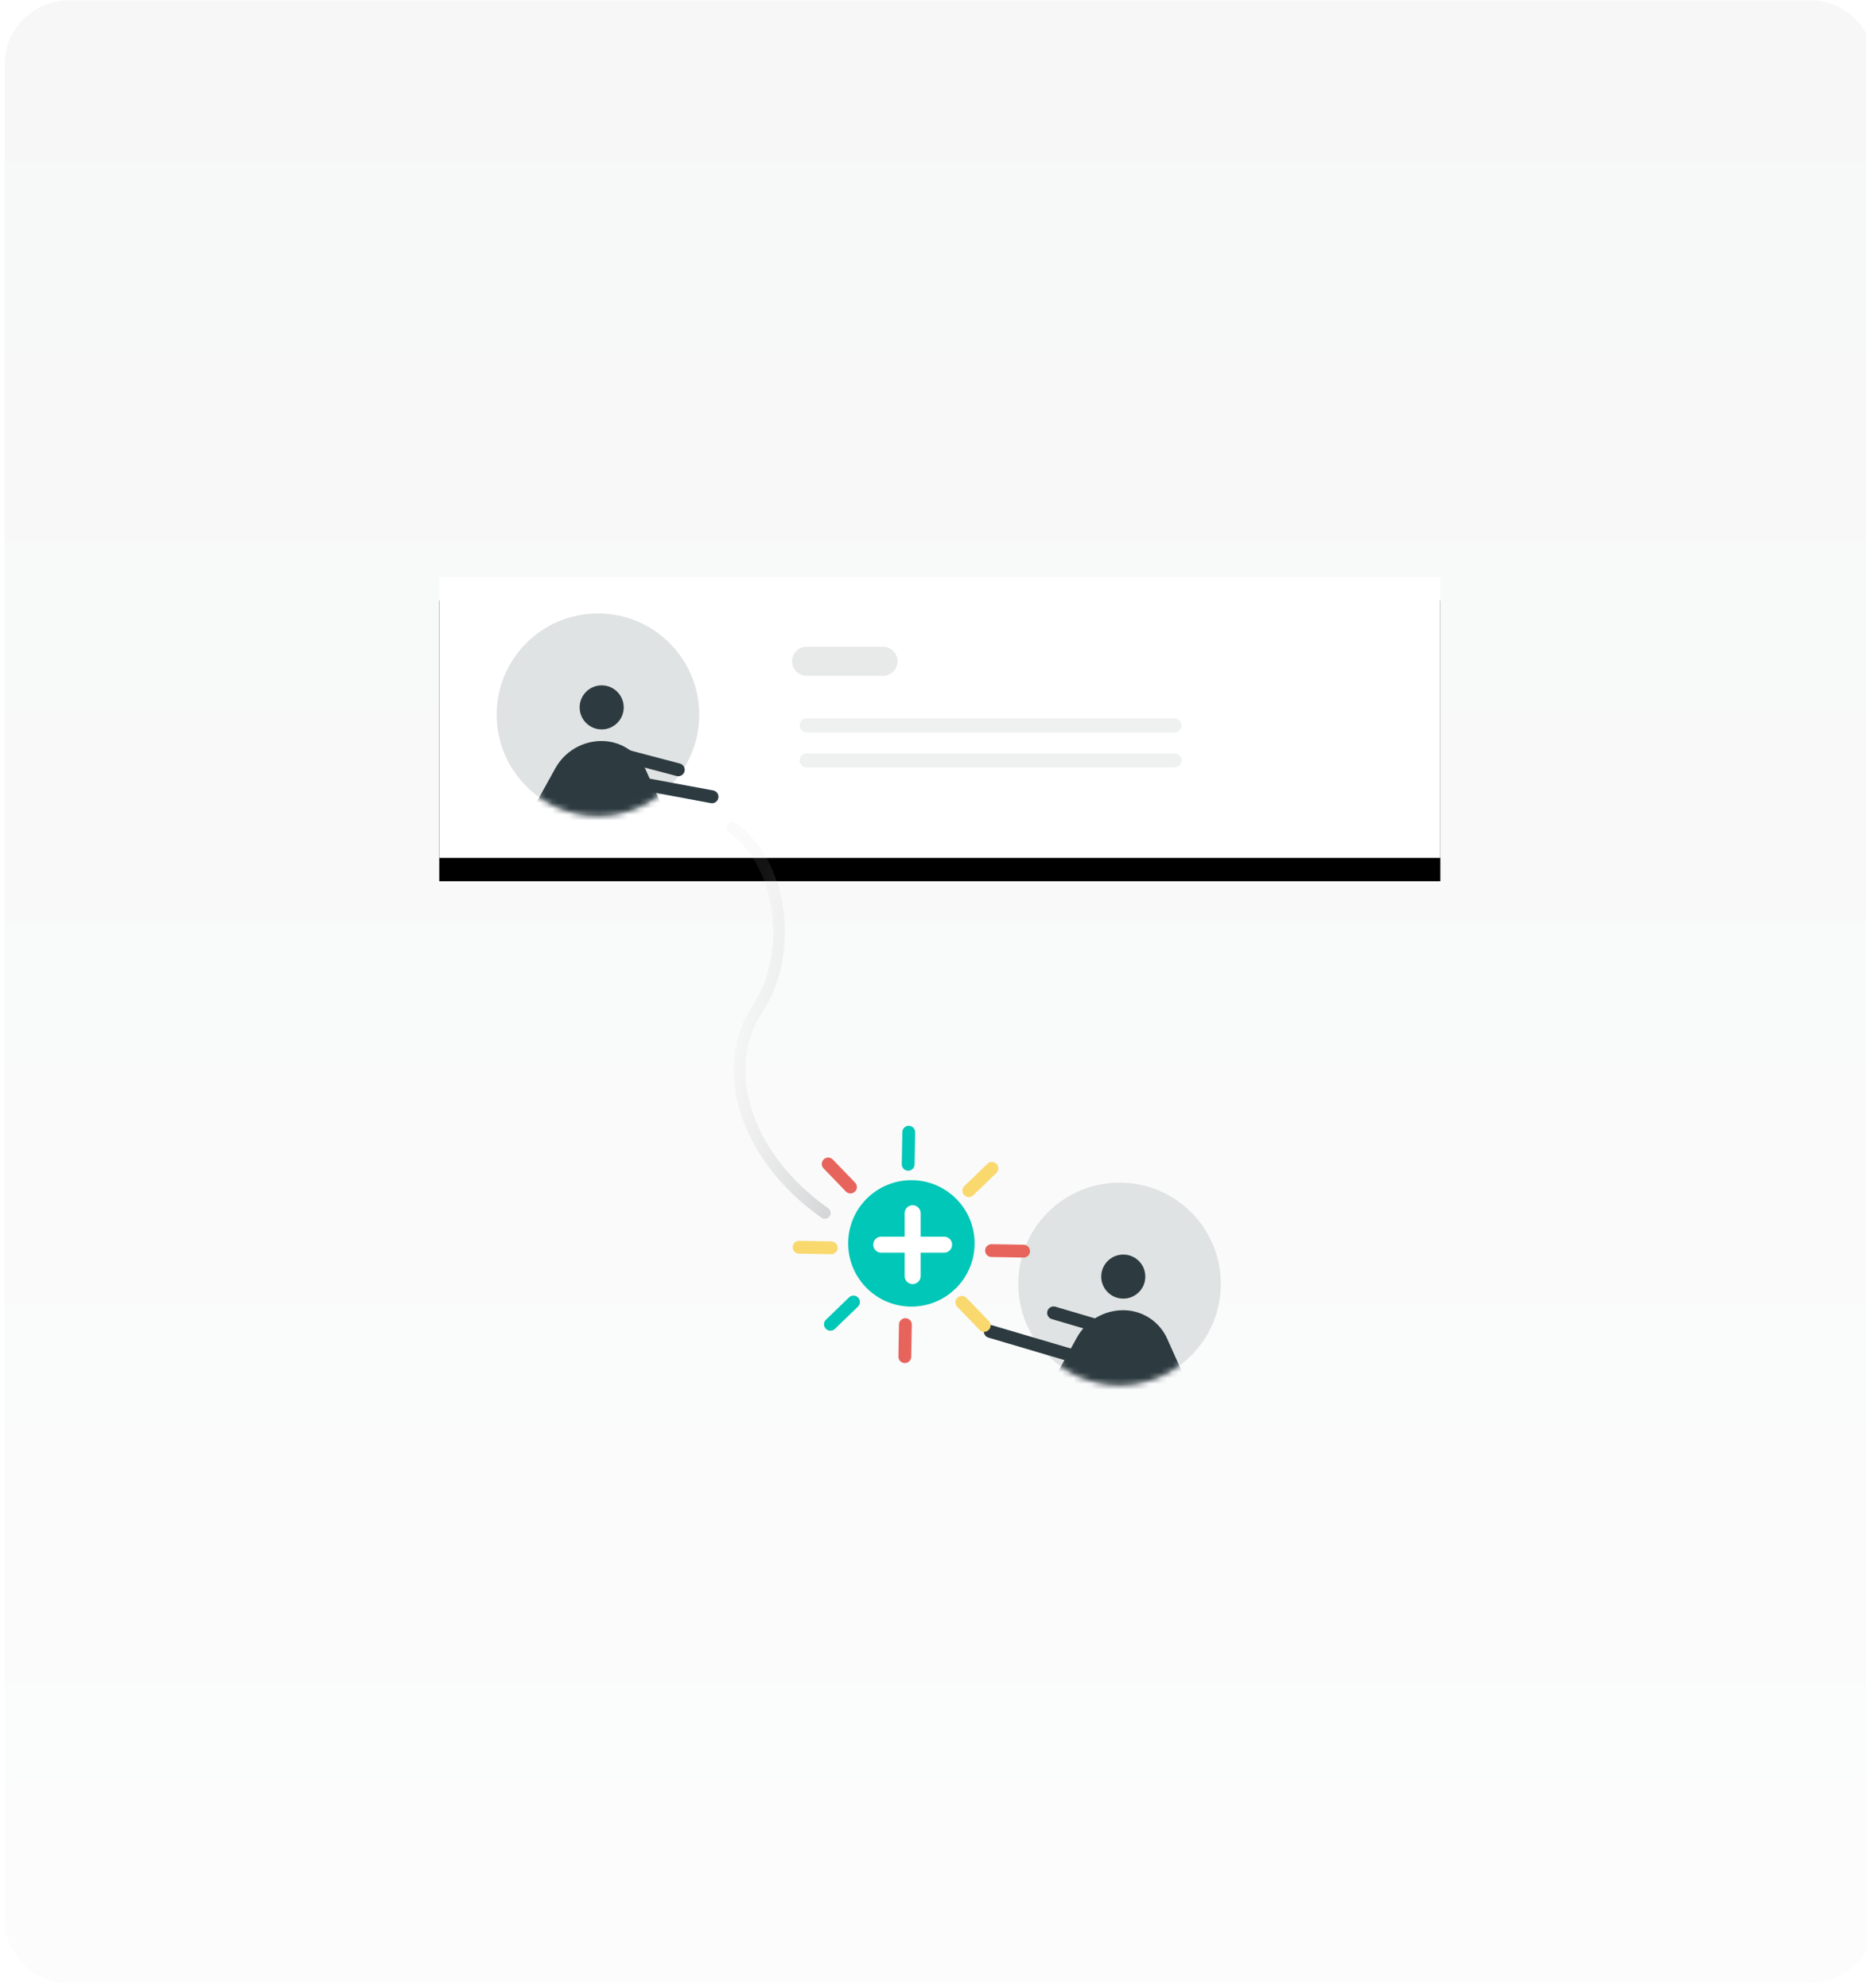 <?xml version="1.0" encoding="UTF-8"?>
<svg width="320px" height="341px" viewBox="0 0 320 341" version="1.1" xmlns="http://www.w3.org/2000/svg" xmlns:xlink="http://www.w3.org/1999/xlink">
    <!-- Generator: Sketch 52.3 (67297) - http://www.bohemiancoding.com/sketch -->
    <title>feature-collaboration</title>
    <desc>Created with Sketch.</desc>
    <defs>
        <linearGradient x1="50%" y1="0%" x2="50%" y2="100%" id="linearGradient-1">
            <stop stop-color="#0F1E24" offset="0%"></stop>
            <stop stop-color="#A3A9AC" offset="100%"></stop>
        </linearGradient>
        <polygon id="path-2" points="0.729 0.392 172.401 0.392 172.401 48.554 0.729 48.554"></polygon>
        <filter x="-18.6%" y="-58.1%" width="137.3%" height="232.9%" filterUnits="objectBoundingBox" id="filter-3">
            <feOffset dx="0" dy="4" in="SourceAlpha" result="shadowOffsetOuter1"></feOffset>
            <feGaussianBlur stdDeviation="10" in="shadowOffsetOuter1" result="shadowBlurOuter1"></feGaussianBlur>
            <feColorMatrix values="0 0 0 0 0   0 0 0 0 0   0 0 0 0 0  0 0 0 0.068 0" type="matrix" in="shadowBlurOuter1"></feColorMatrix>
        </filter>
        <circle id="path-4" cx="17.37" cy="17.37" r="17.37"></circle>
        <circle id="path-6" cx="17.37" cy="17.37" r="17.37"></circle>
        <linearGradient x1="50%" y1="0%" x2="229.739%" y2="124.737%" id="linearGradient-8">
            <stop stop-color="#C8C8C8" stop-opacity="0.129" offset="0%"></stop>
            <stop stop-color="#5D686D" offset="100%"></stop>
        </linearGradient>
    </defs>
    <g id="feature-collaboration" stroke="none" stroke-width="1" fill="none" fill-rule="evenodd">
        <path d="M11.787,0.056 L310.412,0.056 C316.487,0.056 321.412,4.981 321.412,11.056 L321.412,329.142 C321.412,335.218 316.487,340.142 310.412,340.142 L11.787,340.142 C5.712,340.142 0.787,335.218 0.787,329.142 L0.787,11.056 C0.787,4.981 5.712,0.056 11.787,0.056 Z" id="gradient-background" fill="url(#linearGradient-1)" opacity="0.037"></path>
        <g id="collaboration-minimal-ver" transform="translate(74.6, 98.599)">
            <g id="person">
                <g id="Rectangle-4">
                    <use fill="black" fill-opacity="1" filter="url(#filter-3)" xlink:href="#path-2"></use>
                    <use fill="#FFFFFF" fill-rule="evenodd" xlink:href="#path-2"></use>
                </g>
                <path d="M63.722,14.827 L76.823,14.827" id="Path-18" stroke="#E8EAEA" stroke-width="5" stroke-linecap="round"></path>
                <path d="M63.722,25.827 L126.823,25.827" id="Path-18" stroke="#EFF0F0" stroke-width="2.4" stroke-linecap="round"></path>
                <path d="M63.722,31.827 L126.823,31.827" id="Path-18" stroke="#EFF0F0" stroke-width="2.4" stroke-linecap="round"></path>
                <g transform="translate(10.572, 6.618)">
                    <mask id="mask-5" fill="white">
                        <use xlink:href="#path-4"></use>
                    </mask>
                    <use id="Oval" fill="#E0E3E3" opacity="0.763" transform="translate(17.37, 17.37) scale(-1, 1) translate(-17.37, -17.37) " xlink:href="#path-4"></use>
                    <g id="Group-67" mask="url(#mask-5)" fill="#2D3B41">
                        <g transform="translate(17.608, 23.757) scale(-1, 1) translate(-17.608, -23.757) translate(5.108, 11.757)">
                            <circle id="Oval-7" cx="12.098" cy="4.36" r="3.781"></circle>
                            <path d="M0.682,23.697 L4.568,15.012 C5.898,12.039 8.851,10.126 12.108,10.126 L12.108,10.126 C15.411,10.126 18.453,11.92 20.05,14.812 L24.96,23.697" id="Path-31"></path>
                        </g>
                    </g>
                </g>
                <path d="M31.835,35.155 L47.502,38.069" id="Path-35" stroke="#2D3B41" stroke-width="2.213" stroke-linecap="round"></path>
                <path d="M30.677,30.523 L41.712,33.437" id="Path-35" stroke="#2D3B41" stroke-width="2.213" stroke-linecap="round"></path>
            </g>
            <g id="person" transform="translate(95, 104)">
                <g transform="translate(5.02, 0.252)">
                    <mask id="mask-7" fill="white">
                        <use xlink:href="#path-6"></use>
                    </mask>
                    <use id="Oval" fill="#E0E3E3" opacity="0.763" xlink:href="#path-6"></use>
                    <g id="Group-67" mask="url(#mask-7)" fill="#2D3B41">
                        <g transform="translate(17.608, 23.757) scale(-1, 1) translate(-17.608, -23.757) translate(5.108, 11.757)">
                            <circle id="Oval-7" cx="12.098" cy="4.36" r="3.781"></circle>
                            <path d="M0.682,23.697 L4.568,15.012 C5.898,12.039 8.851,10.126 12.108,10.126 L12.108,10.126 C15.411,10.126 18.453,11.92 20.05,14.812 L24.96,23.697" id="Path-31"></path>
                        </g>
                    </g>
                </g>
                <path d="M0.031,26.579 L15.698,29.493" id="Path-35" stroke="#2D3B41" stroke-width="2.213" stroke-linecap="round" transform="translate(7.864, 28.036) scale(-1, 1) rotate(-27) translate(-7.864, -28.036) "></path>
                <path d="M10.893,23.397 L26.56,26.311" id="Path-35" stroke="#2D3B41" stroke-width="2.213" stroke-linecap="round" transform="translate(18.726, 24.854) scale(-1, 1) rotate(-27) translate(-18.726, -24.854) "></path>
            </g>
            <g id="Group-4" transform="translate(80.82, 114.541) rotate(46) translate(-80.82, -114.541) translate(61.32, 95.041)" stroke-linecap="round" stroke-width="2.2">
                <path d="M20.54,0.094 L20.54,5.594" id="Path-11" stroke="#F9D86E"></path>
                <path d="M20.54,33.094 L20.54,38.594" id="Path-11" stroke="#00C7B7" fill="#D8D8D8"></path>
                <path d="M8.117,5.24 L8.117,10.74" id="Path-11" stroke="#00C7B7" fill="#D8D8D8" transform="translate(8.117, 7.99) scale(-1, 1) rotate(45) translate(-8.117, -7.99) "></path>
                <path d="M31.452,28.575 L31.452,34.075" id="Path-11" stroke="#E7645C" transform="translate(31.452, 31.325) scale(-1, 1) rotate(45) translate(-31.452, -31.325) "></path>
                <path d="M32.583,5.24 L32.583,10.74" id="Path-11" stroke="#E7645C" transform="translate(32.583, 7.99) rotate(45) translate(-32.583, -7.99) "></path>
                <path d="M9.248,28.575 L9.248,34.075" id="Path-11" stroke="#F9D86E" transform="translate(9.248, 31.325) rotate(45) translate(-9.248, -31.325) "></path>
                <path d="M3.241,17.013 L3.241,22.513" id="Path-11" stroke="#E7645C" transform="translate(3.241, 19.763) rotate(-90) translate(-3.241, -19.763) "></path>
                <path d="M36.241,17.013 L36.241,22.513" id="Path-11" stroke="#F9D86E" transform="translate(36.241, 19.763) rotate(-90) translate(-36.241, -19.763) "></path>
            </g>
            <g id="add-button" transform="translate(70, 103)">
                <circle id="Oval-3" fill="#00C7B7" cx="11.692" cy="11.674" r="10.842"></circle>
                <path d="M6.518,11.892 L17.301,11.892" id="Path-4" stroke="#FFFFFF" stroke-width="2.744" stroke-linecap="round" transform="translate(11.91, 11.892) rotate(90) translate(-11.91, -11.892) "></path>
                <path d="M6.518,11.892 L17.301,11.892" id="Path-4" stroke="#FFFFFF" stroke-width="2.744" stroke-linecap="round"></path>
            </g>
            <path d="M50.989,43.383 C59.373,49.15 61.787,64.659 55.263,74.486 C48.739,84.314 52.763,99.505 66.84,109.451" id="Path-2" stroke="url(#linearGradient-8)" stroke-width="2" opacity="0.728" stroke-linecap="round"></path>
        </g>
    </g>
</svg>